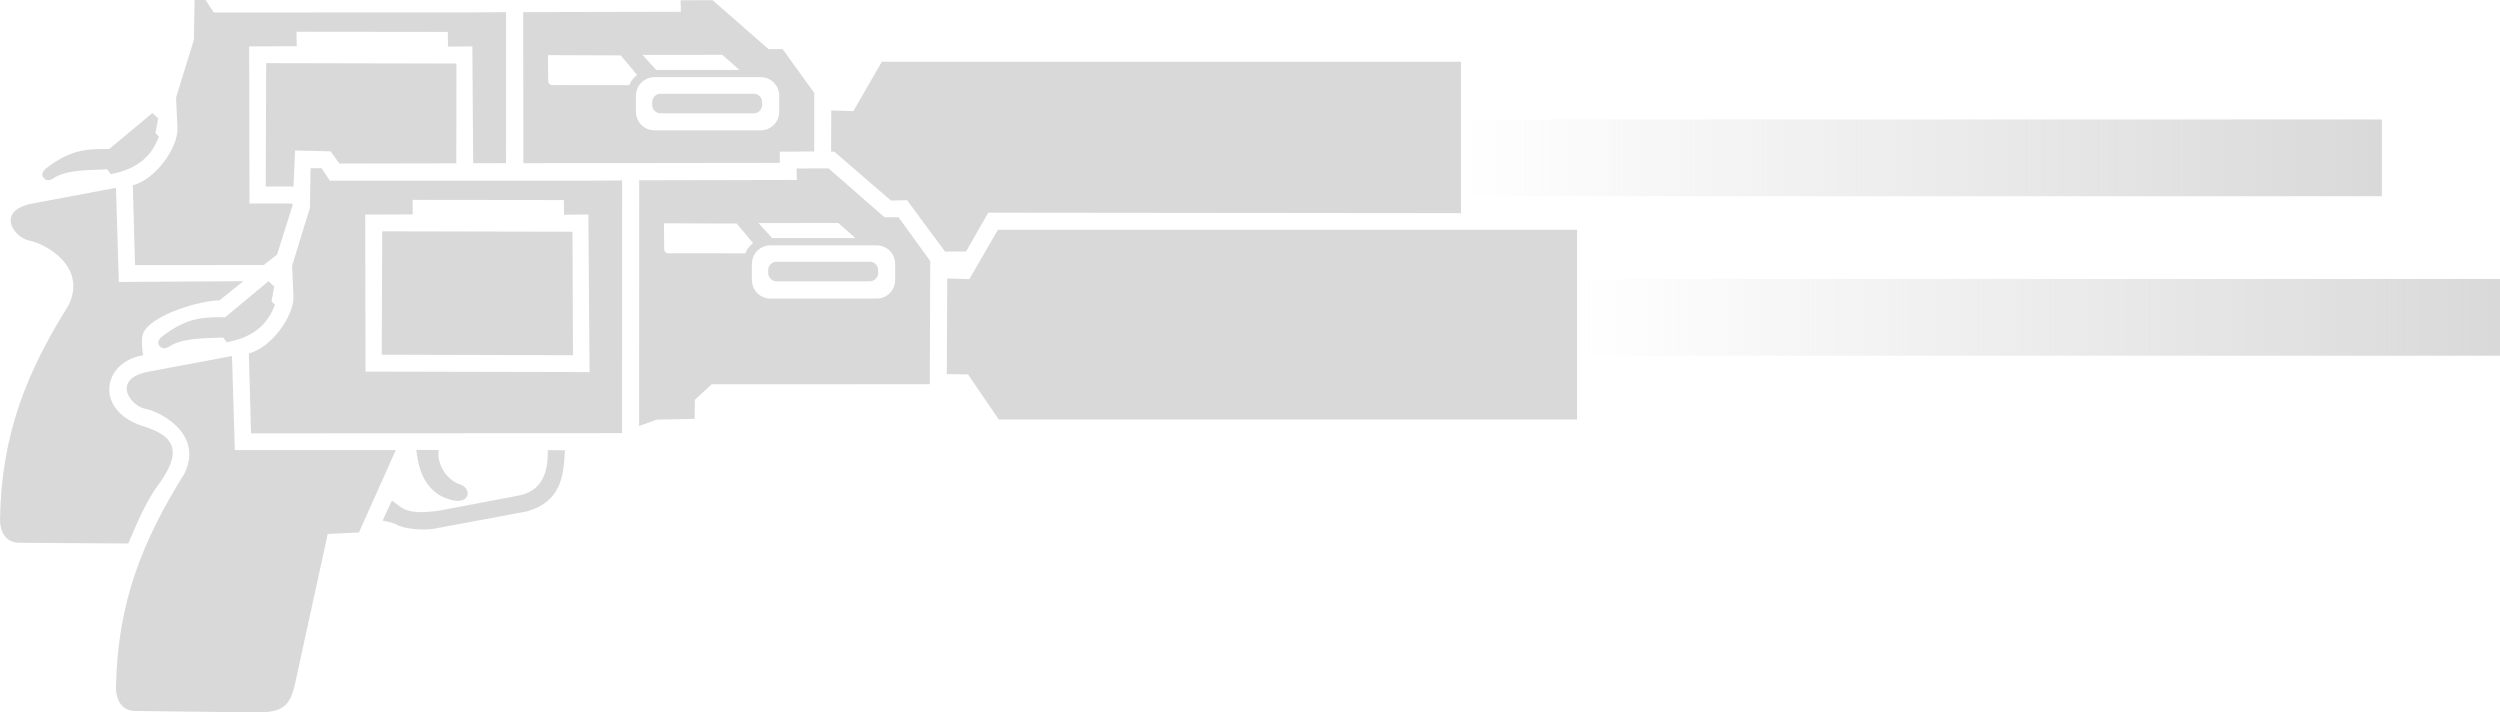 <?xml version="1.0" encoding="UTF-8" standalone="no"?>
<svg
   width="56.146"
   height="16"
   viewBox="0 0 56.146 16"
   fill="none"
   version="1.1"
   id="svg22"
   xmlns="http://www.w3.org/2000/svg"
   xmlns:svg="http://www.w3.org/2000/svg">
  <path
     d="m 18.669,2.481 -0.004,0.923 0.071,0.002 1.273,1.098 0.362,-0.008 0.853,1.154 0.472,-0.002 0.499,-0.872 10.617,0.011 V 1.387 H 19.805 l -0.64,1.108 z"
     fill="#d9d9d9"
     id="path1"
     style="stroke-width:1" />
  <path
     d="M 4.37,1.4098893e-4 4.355,0.895 3.954,2.19 3.985,2.875 C 4.005,3.325 3.477,4.039 2.983,4.16 l 0.049,1.795 2.89,-0.002 0.3,-0.235 0.345,-1.095 0.003,-0.051 -0.967,-0.002 -0.007,-3.528 1.069,-0.004 -0.006,-0.224 0.004,-0.101 3.394,0.004 0.004,0.33 0.547,-0.006 0.018,2.545 7e-4,0.08 0.738,-0.002 v -0.087 l 0.001,-3.097 -4e-4,-0.207 -0.688,0.005 L 4.801,0.28 4.616,0 Z"
     fill="#d9d9d9"
     id="path2"
     style="stroke-width:1" />
  <path
     d="m 5.978,1.418 4.273,0.009 -0.003,2.241 -2.627,0.005 L 7.425,3.399 6.626,3.38 6.592,4.187 5.968,4.189 Z"
     fill="#d9d9d9"
     id="path3"
     style="stroke-width:1" />
  <path
     d="m 16.003,0.004 -0.719,0.003 0.007,0.257 -3.541,0.008 0.004,3.393 5.759,-0.007 -4e-4,-0.251 0.774,-0.006 7e-4,-1.314 -0.713,-0.986 -0.313,0.003 z m -3.696,1.234 1.634,0.006 0.367,0.438 c -0.079,0.061 -0.146,0.147 -0.176,0.23 l -1.721,-0.001 C 12.322,1.912 12.308,1.843 12.311,1.796 Z m 2.122,-0.005 1.794,-0.002 0.382,0.339 -1.867,3.6e-4 z M 14.699,1.733 h 2.384 c 0.231,0 0.417,0.186 0.417,0.417 v 0.36 c 0,0.231 -0.186,0.417 -0.417,0.417 h -2.384 c -0.231,0 -0.417,-0.186 -0.417,-0.417 V 2.15 c 0,-0.231 0.186,-0.417 0.417,-0.417 z"
     fill="#d9d9d9"
     id="path4"
     style="stroke-width:1" />
  <path
     d="m 16.928,2.105 h -2.092 c -0.104,0 -0.189,0.085 -0.189,0.189 v 0.062 c 0,0.104 0.084,0.189 0.189,0.189 h 2.092 c 0.104,0 0.189,-0.085 0.189,-0.189 v -0.062 c 0,-0.104 -0.085,-0.189 -0.189,-0.189 z"
     fill="#d9d9d9"
     id="path5"
     style="stroke-width:1" />
  <path
     d="M 7.246,6.33 6.746,6.328 C 6.777,6.614 6.866,7.326 7.597,7.467 7.96,7.521 7.986,7.189 7.723,7.1 7.483,7.03 7.197,6.703 7.246,6.33 Z"
     fill="#d9d9d9"
     id="path6"
     style="stroke-width:1" />
  <path
     d="M 2.605,4.218 0.75,4.566 C -0.117,4.718 0.303,5.356 0.693,5.412 0.991,5.475 1.974,5.968 1.537,6.86 0.6,8.356 0.033,9.753 3.6427521e-4,11.654 -0.007,11.881 0.089,12.179 0.418,12.19 l 2.464,0.016 C 2.986,11.967 3.241,11.315 3.533,10.921 4.092,10.165 3.974,9.793 3.18,9.561 2.113,9.199 2.307,8.126 3.211,7.981 3.178,7.712 3.175,7.539 3.237,7.439 3.518,6.988 4.724,6.717 4.922,6.751 L 5.466,6.315 2.668,6.332 Z"
     fill="#d9d9d9"
     id="path7"
     style="stroke-width:1" />
  <path
     d="M 1.241,3.976 C 1.08,4.1 1.012,4.029 0.984,3.998 0.954,3.968 0.899,3.88 1.058,3.763 1.534,3.409 1.854,3.333 2.452,3.347 l 0.971,-0.809 0.13,0.12 -0.062,0.33 0.077,0.08 C 3.434,3.432 3.165,3.785 2.489,3.91 L 2.406,3.802 C 2.031,3.828 1.582,3.797 1.241,3.976 Z"
     fill="#d9d9d9"
     id="path8"
     style="stroke-width:1" />
  <path
     d="m 21.274,6.254 -0.011,2.147 0.478,0.008 0.69,1.013 H 35.418 V 5.16 H 22.411 l -0.64,1.108 z"
     fill="#d9d9d9"
     id="path9"
     style="stroke-width:1" />
  <path
     d="m 7.221,3.777 -0.246,1e-5 -0.015,0.894 -0.4,1.295 0.03,0.685 C 6.61,7.102 6.083,7.815 5.589,7.937 l 0.049,1.795 8.332,-0.004 0.002,-5.469 -3e-4,-0.207 -0.688,0.005 -5.877,-10e-5 z m 0.981,1.042 1.069,-0.004 -0.006,-0.225 0.004,-0.101 3.394,0.004 0.004,0.33 0.547,-0.006 0.026,3.539 -5.031,-0.011 z"
     fill="#d9d9d9"
     id="path10"
     style="stroke-width:1" />
  <path
     d="m 8.584,5.195 4.273,0.009 0.011,2.774 -4.295,-0.012 z"
     fill="#d9d9d9"
     id="path11"
     style="stroke-width:1" />
  <path
     d="m 18.608,3.781 -0.719,0.003 0.007,0.257 -3.541,0.008 -0.002,5.517 0.398,-0.142 0.85,-0.017 0.004,-0.428 0.379,-0.349 4.898,-0.001 0.009,-2.766 -0.713,-0.986 -0.313,0.003 z m -3.696,1.234 1.634,0.006 0.367,0.438 c -0.079,0.061 -0.146,0.147 -0.176,0.23 l -1.721,-0.001 c -0.09,0.002 -0.103,-0.067 -0.1,-0.114 z m 2.122,-0.005 1.794,-0.002 0.382,0.339 -1.867,3.6e-4 z m 0.269,0.5 h 2.384 c 0.231,0 0.417,0.186 0.417,0.417 V 6.288 c 0,0.231 -0.186,0.417 -0.417,0.417 h -2.384 c -0.231,0 -0.417,-0.186 -0.417,-0.417 V 5.927 c 0,-0.231 0.186,-0.417 0.417,-0.417 z"
     fill="#d9d9d9"
     id="path12"
     style="stroke-width:1" />
  <path
     d="m 19.533,5.878 h -2.092 c -0.104,0 -0.189,0.085 -0.189,0.189 v 0.062 c 0,0.104 0.085,0.189 0.189,0.189 h 2.092 c 0.104,0 0.189,-0.085 0.189,-0.189 v -0.062 c 0,-0.104 -0.085,-0.189 -0.189,-0.189 z"
     fill="#d9d9d9"
     id="path13"
     style="stroke-width:1" />
  <path
     d="m 8.802,11.242 -0.211,0.451 c 0.142,0.021 0.288,0.067 0.321,0.091 0.118,0.082 0.599,0.147 0.885,0.081 l 2.042,-0.381 c 0.732,-0.212 0.823,-0.742 0.848,-1.371 l -0.384,-0.004 c 0.004,0.329 -0.034,0.873 -0.607,1.011 l -1.815,0.345 c -0.812,0.124 -0.869,-0.092 -1.079,-0.223 z"
     fill="#d9d9d9"
     id="path14"
     style="stroke-width:1" />
  <path
     d="m 9.852,10.107 -0.501,-0.003 c 0.031,0.286 0.12,0.999 0.852,1.139 0.363,0.054 0.388,-0.278 0.125,-0.367 -0.24,-0.069 -0.526,-0.397 -0.476,-0.769 z"
     fill="#d9d9d9"
     id="path15"
     style="stroke-width:1" />
  <path
     d="M 5.21,7.995 3.355,8.343 C 2.488,8.495 2.908,9.133 3.299,9.189 3.596,9.252 4.579,9.745 4.142,10.637 c -0.937,1.496 -1.504,2.893 -1.537,4.794 -0.007,0.226 0.089,0.525 0.417,0.536 L 5.747,16 c 0.558,-0.003 0.768,-0.097 0.883,-0.661 l 0.73,-3.347 0.701,-0.034 0.828,-1.85 -3.615,-10e-5 z"
     fill="#d9d9d9"
     id="path16"
     style="stroke-width:1" />
  <path
     d="M 3.847,7.753 C 3.685,7.877 3.618,7.806 3.589,7.775 3.559,7.745 3.504,7.657 3.663,7.54 4.139,7.186 4.46,7.11 5.058,7.124 L 6.029,6.316 6.159,6.436 6.097,6.766 6.174,6.845 C 6.039,7.209 5.771,7.562 5.094,7.687 L 5.011,7.579 C 4.636,7.605 4.188,7.574 3.847,7.753 Z"
     fill="#d9d9d9"
     id="path17"
     style="stroke-width:1" />
  <path
     d="M 35.458,6.265 H 56.146 V 7.989 H 35.458 Z"
     fill="url(#paint0_linear_2620_492)"
     id="path18"
     style="fill:url(#paint0_linear_2620_492);stroke-width:1" />
  <path
     d="M 32.805,2.683 H 53.493 V 4.407 H 32.805 Z"
     fill="url(#paint1_linear_2620_492)"
     id="path19"
     style="fill:url(#paint1_linear_2620_492);stroke-width:1" />
  <defs
     id="defs22">
    <linearGradient
       id="paint0_linear_2620_492"
       x1="56.979"
       y1="7.468"
       x2="36.289"
       y2="7.468"
       gradientUnits="userSpaceOnUse"
       gradientTransform="matrix(1,0,0,1,-0.829,-0.34)">
      <stop
         stop-color="#D9D9D9"
         id="stop19" />
      <stop
         offset="1"
         stop-color="#D9D9D9"
         stop-opacity="0"
         id="stop20" />
    </linearGradient>
    <linearGradient
       id="paint1_linear_2620_492"
       x1="54.326"
       y1="3.886"
       x2="33.636"
       y2="3.886"
       gradientUnits="userSpaceOnUse"
       gradientTransform="matrix(1,0,0,1,-0.829,-0.34)">
      <stop
         stop-color="#D9D9D9"
         id="stop21" />
      <stop
         offset="1"
         stop-color="#D9D9D9"
         stop-opacity="0"
         id="stop22" />
    </linearGradient>
  </defs>
</svg>
